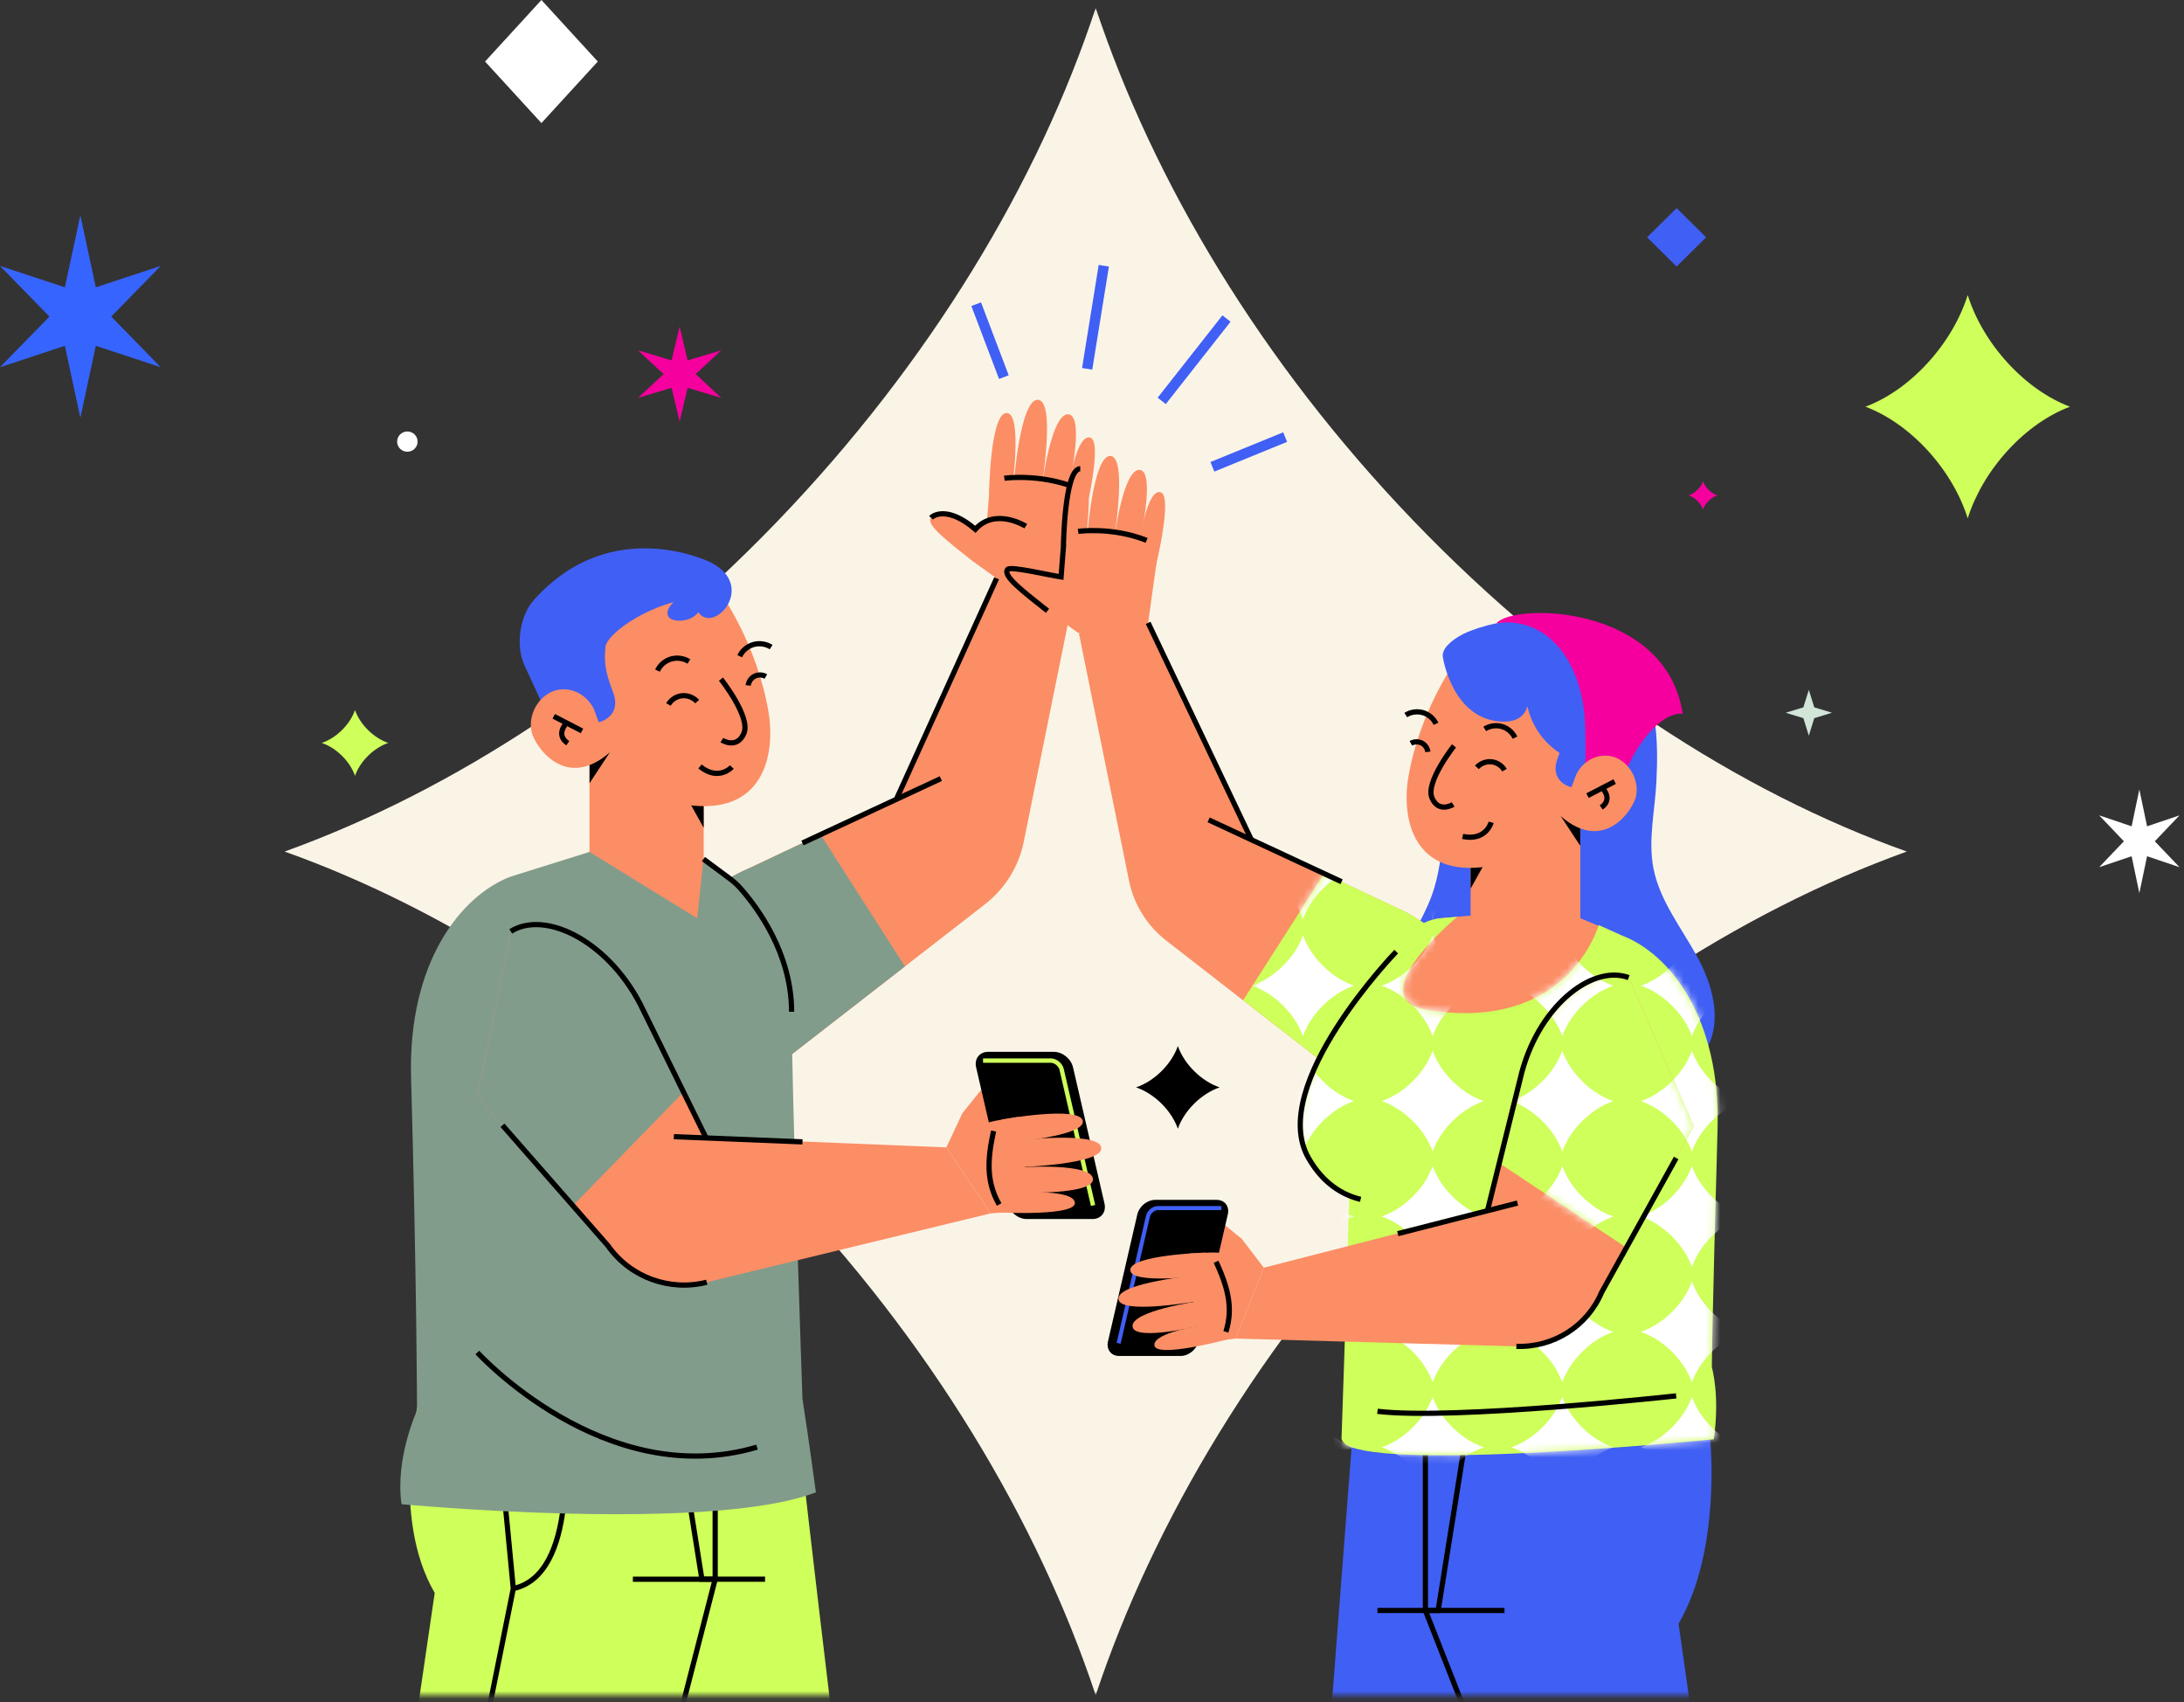 <svg width="299" height="233" viewBox="0 0 299 233" fill="none" xmlns="http://www.w3.org/2000/svg">
<rect x="0" y="0" width="299" height="233" fill="#333333" stroke="none"/>
<mask id="mask0_15574_13588" style="mask-type:alpha" maskUnits="userSpaceOnUse" x="23" y="1" width="253" height="232">
<rect x="23.926" y="1.081" width="252.014" height="231.012" fill="#D9D9D9"/>
</mask>
<g mask="url(#mask0_15574_13588)">
<path d="M193.526 71.304C172.601 49.542 157.919 24.854 150.006 1.081C142.181 24.854 127.41 49.542 106.485 71.304C85.56 93.066 61.822 108.336 38.963 116.566C61.822 124.703 85.56 140.065 106.485 161.827C127.41 183.589 142.093 208.277 150.006 232.051C157.919 208.277 172.601 183.589 193.526 161.827C214.451 140.065 238.19 124.795 261.049 116.566C238.19 108.428 214.451 93.066 193.526 71.304Z" fill="#FAF4E7"/>
<mask id="mask1_15574_13588" style="mask-type:alpha" maskUnits="userSpaceOnUse" x="0" y="12" width="307" height="223">
<rect x="0.125" y="12.61" width="306.367" height="222.284" fill="#D9D9D9"/>
</mask>
<g mask="url(#mask1_15574_13588)">
<path d="M137.478 79.915L137.291 79.502C136.319 77.98 135.786 77.022 135.407 75.308C135.101 73.907 135.026 72.468 135.141 71.042L135.541 66.064L149.387 64.81L147.259 80.154L137.482 79.915H137.478Z" fill="#FB8E65"/>
<path d="M137.479 79.913L133.136 76.792C129.737 74.094 126.669 71.785 127.468 70.88C127.886 70.406 129.956 69.384 133.525 72.452C136.28 69.405 140.432 72.031 140.432 72.031" fill="#FB8E65"/>
<path d="M127.471 70.88C127.889 70.406 129.96 69.384 133.528 72.452C136.283 69.405 140.435 72.031 140.435 72.031" stroke="black" stroke-width="0.713" stroke-miterlimit="10"/>
<path d="M135.404 67.719C135.404 67.719 135.537 56.562 137.806 56.533C140.074 56.505 138.501 67.448 138.501 67.448" fill="#FB8E65"/>
<path d="M138.763 66.463C138.763 66.463 139.62 54.618 142.101 54.722C144.582 54.825 142.583 66.805 142.583 66.805" fill="#FB8E65"/>
<path d="M142.664 66.433C142.664 66.433 143.935 56.47 146.286 56.716C148.641 56.962 146.182 67.388 146.182 67.388" fill="#FB8E65"/>
<path d="M146.287 66.948C146.287 66.948 147.227 59.643 149.168 59.875C151.113 60.107 148.563 70.451 148.563 70.451" fill="#FB8E65"/>
<path d="M137.498 65.465C137.498 65.465 142.284 64.781 147.261 66.744" stroke="black" stroke-width="0.713" stroke-miterlimit="10"/>
<path d="M136.78 78.417L122.772 109.293L102.738 118.765C93.192 122.791 88.258 131.489 91.172 136.382L102.101 149.221L134.85 123.778C137.587 121.651 139.466 118.629 140.151 115.251L147.302 79.935L136.784 78.414L136.78 78.417Z" fill="#FB8E65"/>
<path d="M112.332 114.229L102.738 118.766C93.192 122.792 88.258 131.49 91.172 136.383L102.101 149.221L123.891 132.292L112.332 114.229Z" fill="#829C8B"/>
<path d="M116.657 257.213C112.598 225.596 108.018 184.863 108.061 184.29L85.161 187.675L78.611 212.818L86.71 257.213H116.657Z" fill="#CEFF5A"/>
<path d="M57.332 191.78C57.332 191.78 55.701 207.548 61.834 218.052L48.718 310.489C48.718 310.489 59.752 316.055 62.176 307.118L97.913 216.167V186.834L57.329 191.773L57.332 191.78Z" fill="#FB8E65"/>
<path d="M57.329 191.776C57.329 191.776 53.378 207.544 59.514 218.049L53.778 257.213H87.337L97.91 216.167V186.834L57.325 191.773L57.329 191.776Z" fill="#CEFF5A"/>
<path d="M68.24 196.22L70.274 217.45L63.04 253.429" stroke="black" stroke-width="0.713" stroke-miterlimit="10"/>
<path d="M77.186 197.125C77.186 197.125 79.221 215.537 70.272 217.451" stroke="black" stroke-width="0.713" stroke-miterlimit="10"/>
<path d="M87.338 257.21L97.911 216.167V186.834" stroke="black" stroke-width="0.713" stroke-miterlimit="10"/>
<path d="M96.337 121.037V127.294L80.701 121.037V100.929H96.337V121.037Z" fill="#FB8E65"/>
<path d="M96.337 107.973V113.311L93.557 108.319L96.337 107.973Z" fill="black"/>
<path d="M80.711 102.637V107.212L83.495 102.982L80.711 102.637Z" fill="black"/>
<path d="M83.493 102.982C85.999 106.111 89.885 109.531 93.871 110.148C104.494 111.787 106.216 103.363 105.207 97.427C103.616 88.055 98.563 81.028 98.563 81.028C98.563 81.028 80.972 68.867 77.356 91.016C76.784 95.987 80.932 99.782 83.493 102.982Z" fill="#FB8E65"/>
<path d="M91.51 96.432C91.895 95.773 92.608 95.313 93.375 95.238C94.139 95.16 94.934 95.466 95.446 96.036" stroke="black" stroke-width="0.713" stroke-miterlimit="10"/>
<path d="M102.431 93.828C102.488 93.301 102.827 92.809 103.306 92.567C103.785 92.324 104.386 92.338 104.851 92.606" stroke="black" stroke-width="0.713" stroke-miterlimit="10"/>
<path d="M101.27 89.826C101.623 89.063 102.322 88.468 103.135 88.233C103.949 87.998 104.86 88.126 105.573 88.578" stroke="black" stroke-width="0.713" stroke-miterlimit="10"/>
<path d="M90.013 91.801C90.366 91.038 91.064 90.443 91.878 90.208C92.692 89.973 93.603 90.101 94.316 90.553" stroke="black" stroke-width="0.713" stroke-miterlimit="10"/>
<path d="M97.368 77.014C97.368 77.014 83.792 70.158 73.1 82.12C71.116 84.34 70.569 88.409 71.814 91.103L73.997 95.828L77.313 95.226L80.763 98.697C81.491 99.427 85.229 98.312 83.965 94.859C83.129 92.568 82.607 91.153 82.891 88.534C83.057 87.009 87.296 83.763 92.222 82.419C92.215 82.426 92.208 82.437 92.197 82.444C91.581 83.057 91.07 83.848 91.588 84.5C92.111 85.152 94.235 85.209 95.352 84.09C95.445 83.998 95.531 83.905 95.614 83.816C97.732 86.87 103.634 80.242 97.357 77.014H97.368Z" fill="#405FF4"/>
<path d="M98.7 92.963C98.7 92.963 102.795 98.116 101.848 100.368C100.9 102.62 98.826 101.312 98.826 101.312" stroke="black" stroke-width="0.713" stroke-miterlimit="10"/>
<path d="M75.216 94.853C73.249 95.954 72.353 98.278 72.781 100.187C73.21 102.097 77.34 108.355 83.498 102.985L81.266 96.956C79.858 94.379 77.103 93.798 75.219 94.853H75.216Z" fill="#FB8E65"/>
<path d="M79.677 100.055L75.81 98.053" stroke="black" stroke-width="0.713" stroke-miterlimit="10"/>
<path d="M77.392 99.182C77.392 99.182 76.093 100.635 77.731 101.737" stroke="black" stroke-width="0.713" stroke-miterlimit="10"/>
<path d="M91.779 189.086L96.093 216.171H100.274H104.739" stroke="black" stroke-width="0.713" stroke-miterlimit="10"/>
<path d="M97.915 216.175H86.643" stroke="black" stroke-width="0.713" stroke-miterlimit="10"/>
<path d="M109.859 191.463C109.859 191.463 108.379 148.931 108.379 138.501C108.379 130.483 103.654 124.187 101.393 121.621C100.961 121.129 100.474 120.687 99.949 120.296L96.311 117.595L95.444 125.698L80.711 116.618L69.922 119.989C63.044 122.597 55.842 131.83 56.278 147.462C57.056 175.338 57.095 193.055 57.095 193.055C57.095 193.055 54.059 199.669 54.974 205.905C54.974 205.905 97.226 209.885 111.699 204.28C111.699 204.28 110.741 197.125 109.859 191.463Z" fill="#829C8B"/>
<path d="M108.374 138.499C108.374 130.482 103.649 124.185 101.387 121.62C100.955 121.128 100.469 120.686 99.943 120.294L96.306 117.593" stroke="black" stroke-width="0.713" stroke-miterlimit="10"/>
<path d="M129.56 157.065L131.76 152.379C133.863 149.846 135.764 146.956 136.787 147.54C137.324 147.846 138.314 147.989 136.02 151.934C139.477 153.965 137.716 158.383 137.716 158.383" fill="#FB8E65"/>
<path d="M140.558 166.868H149.572C150.748 166.868 151.478 165.916 151.208 164.741L146.904 146.11C146.632 144.935 145.463 143.984 144.287 143.984H135.273C134.097 143.984 133.367 144.935 133.637 146.11L137.94 164.741C138.213 165.916 139.382 166.868 140.558 166.868Z" fill="black"/>
<path d="M149.646 165.012L145.342 146.381C145.198 145.753 144.504 145.182 143.891 145.182H134.583" stroke="#CEFF5A" stroke-width="0.598" stroke-miterlimit="10"/>
<path d="M129.56 157.067L129.923 156.81C131.209 155.606 132.034 154.922 133.618 154.248C134.911 153.696 136.286 153.357 137.684 153.197L139.455 152.88L141.065 165.658L135.642 166.096L129.56 157.067Z" fill="#FB8E65"/>
<path d="M137.131 153.246C137.131 153.246 147.794 151.307 148.237 153.424C148.683 155.537 138.028 156.385 138.028 156.385" fill="#FB8E65"/>
<path d="M139.332 159.775C139.332 159.775 151.122 159.426 150.762 157.092C150.402 154.758 138.95 156.144 138.95 156.144" fill="#FB8E65"/>
<path d="M139.7 159.786C139.7 159.786 149.434 159.13 149.632 161.371C149.83 163.613 139.44 163.246 139.44 163.246" fill="#FB8E65"/>
<path d="M139.881 163.261C139.881 163.261 147.018 162.787 147.159 164.643C147.299 166.5 137.007 165.976 137.007 165.976" fill="#FB8E65"/>
<path d="M136.028 154.825C135.189 158.649 134.984 161.717 136.791 164.881" stroke="black" stroke-width="0.713" stroke-miterlimit="10"/>
<path d="M135.639 166.093L129.556 157.063L96.642 155.72L88.097 138.359C83.718 129.052 74.769 124.455 69.922 127.495L65.356 150.119L83.235 170.529C86.249 174.823 91.636 176.811 96.754 175.522L135.635 166.093H135.639Z" fill="#FB8E65"/>
<path d="M93.578 149.495L88.097 138.359C83.718 129.052 74.769 124.455 69.922 127.495L65.356 150.119L78.431 165.042L93.578 149.491V149.495Z" fill="#829C8B"/>
<path d="M96.642 155.72L88.097 138.359C83.718 129.052 74.769 124.455 69.922 127.495" stroke="black" stroke-width="0.713" stroke-miterlimit="10"/>
<path d="M96.759 175.523C91.641 176.813 86.251 174.821 83.24 170.53L68.789 154.032" stroke="black" stroke-width="0.713" stroke-miterlimit="10"/>
<path d="M92.253 155.597L109.862 156.306" stroke="black" stroke-width="0.713" stroke-miterlimit="10"/>
<path d="M109.857 115.398L128.807 106.579" stroke="black" stroke-width="0.713" stroke-miterlimit="10"/>
<path d="M122.771 109.289L136.44 79.164" stroke="black" stroke-width="0.713" stroke-miterlimit="10"/>
<path d="M65.352 185.141C65.352 185.141 82.767 204.258 103.639 198.094" stroke="black" stroke-width="0.713" stroke-miterlimit="10"/>
<path d="M232.293 130.846C230.136 126.93 227.233 123.274 226.372 118.894C225.594 114.925 226.599 110.852 226.779 106.815C227.024 101.366 226.949 94.717 223.059 91.086C223.059 91.086 214.521 90.153 209.231 92.258C203.937 94.364 200.199 99.414 198.777 104.88C197.272 110.659 198.057 116.913 196.033 122.536C194.736 126.131 192.345 129.299 191.312 132.977C190.073 137.381 191.074 142.48 194.337 145.719C197.329 148.687 201.715 149.796 205.925 150.273C211.943 150.957 218.079 150.615 223.981 149.265C227.737 148.406 231.72 146.888 233.625 143.57C235.851 139.694 234.45 134.758 232.293 130.846Z" fill="#405FF4"/>
<path d="M201.333 129.062V135.074L216.357 129.062V109.746H201.333V124.174V129.062Z" fill="#FB8E65"/>
<path d="M201.333 116.518V121.642L204.005 116.849L201.333 116.518Z" fill="black"/>
<path d="M216.343 111.384V115.778L213.671 111.716L216.343 111.384Z" fill="black"/>
<path d="M213.672 111.717C211.262 114.724 207.532 118.01 203.7 118.601C193.494 120.176 191.842 112.084 192.81 106.382C194.341 97.378 199.191 90.629 199.191 90.629C199.191 90.629 216.092 78.948 219.563 100.225C220.114 105 216.128 108.649 213.668 111.72L213.672 111.717Z" fill="#FB8E65"/>
<path d="M223.656 91.68C213.385 80.188 200.342 86.773 200.342 86.773C198.722 87.607 197.245 88.836 197.558 90.076C197.558 90.076 198.891 98.625 205.758 98.778C207.76 98.824 208.729 97.951 209.107 96.697C209.536 98.553 210.652 101.158 213.519 103.075C213.425 103.342 213.324 103.62 213.216 103.913C212.003 107.23 215.596 108.299 216.291 107.601L219.608 104.265L222.795 104.846L224.891 100.307C226.087 97.719 225.561 93.807 223.656 91.676V91.68Z" fill="#405FF4"/>
<path d="M217.018 99.531C217.184 105.834 216.903 106.985 216.348 112.23C219.406 109.34 220.979 110.167 222.355 106.212C223.734 102.257 227.296 97.432 230.371 97.706C228.077 82.669 207.173 82.501 204.875 85.32C211.328 84.305 216.762 89.952 217.014 99.531H217.018Z" fill="#F5009E"/>
<path d="M205.972 105.424C205.605 104.79 204.917 104.352 204.182 104.277C203.447 104.202 202.684 104.498 202.194 105.043" stroke="black" stroke-width="0.713" stroke-miterlimit="10"/>
<path d="M195.48 102.923C195.426 102.417 195.098 101.943 194.641 101.712C194.18 101.48 193.604 101.495 193.157 101.751" stroke="black" stroke-width="0.713" stroke-miterlimit="10"/>
<path d="M196.595 99.079C196.253 98.348 195.583 97.774 194.801 97.55C194.02 97.325 193.145 97.447 192.457 97.881" stroke="black" stroke-width="0.713" stroke-miterlimit="10"/>
<path d="M207.409 100.979C207.067 100.249 206.397 99.675 205.615 99.451C204.834 99.226 203.959 99.347 203.271 99.782" stroke="black" stroke-width="0.713" stroke-miterlimit="10"/>
<path d="M199.061 102.098C199.061 102.098 195.128 107.047 196.039 109.21C196.95 111.373 198.942 110.119 198.942 110.119" stroke="black" stroke-width="0.713" stroke-miterlimit="10"/>
<path d="M221.63 103.913C223.517 104.972 224.381 107.202 223.971 109.038C223.56 110.873 219.592 116.884 213.679 111.724L215.825 105.93C217.175 103.454 219.822 102.894 221.634 103.91L221.63 103.913Z" fill="#FB8E65"/>
<path d="M217.339 108.912L221.055 106.988" stroke="black" stroke-width="0.713" stroke-miterlimit="10"/>
<path d="M219.536 108.077C219.536 108.077 220.786 109.474 219.212 110.532" stroke="black" stroke-width="0.713" stroke-miterlimit="10"/>
<path d="M204.15 112.562C204.15 112.562 203.462 115.178 200.239 114.494" stroke="black" stroke-width="0.713" stroke-miterlimit="10"/>
<path d="M100.192 104.998C100.192 104.998 98.38 107.006 95.831 104.918" stroke="black" stroke-width="0.713" stroke-miterlimit="10"/>
<path d="M148.759 73.034C149.083 70.09 149.533 64.139 147.891 64.157C145.709 64.182 145.583 74.901 145.583 74.901H145.587L145.331 78.09C145.324 78.175 145.273 78.892 145.266 78.977C143.462 78.699 138.363 77.481 137.959 77.937C137.192 78.806 140.138 81.026 143.404 83.613L147.574 86.613L156.966 86.841L159.012 72.103L148.756 73.034H148.759Z" fill="#FB8E65"/>
<path d="M148.813 73.689C148.813 73.689 149.638 62.307 152.022 62.411C154.406 62.514 152.483 74.017 152.483 74.017" fill="#FB8E65"/>
<path d="M152.561 73.658C152.561 73.658 153.782 64.087 156.043 64.325C158.305 64.564 155.943 74.577 155.943 74.577" fill="#FB8E65"/>
<path d="M156.039 74.151C156.039 74.151 156.939 67.135 158.808 67.356C160.677 67.577 158.228 77.515 158.228 77.515" fill="#FB8E65"/>
<path d="M147.603 72.739C147.603 72.739 152.202 72.08 156.98 73.968" stroke="black" stroke-width="0.713" stroke-miterlimit="10"/>
<path d="M157.19 85.261L171.259 114.833L190.504 123.934C199.676 127.803 204.415 136.156 201.617 140.859L191.12 153.196L159.66 128.751C157.031 126.709 155.227 123.805 154.568 120.563L147.697 86.636L157.19 85.264V85.261Z" fill="#FB8E65"/>
<path d="M181.291 119.571L190.507 123.929C199.679 127.799 204.418 136.152 201.62 140.855L191.122 153.191L170.189 136.928L181.295 119.575L181.291 119.571Z" fill="#CEFF5A"/>
<mask id="mask2_15574_13588" style="mask-type:luminance" maskUnits="userSpaceOnUse" x="170" y="119" width="33" height="35">
<path d="M181.294 119.577L190.509 123.935C199.681 127.805 204.42 136.157 201.622 140.861L191.125 153.197L170.191 136.934L181.297 119.581L181.294 119.577Z" fill="white"/>
</mask>
<g mask="url(#mask2_15574_13588)">
<path d="M198.874 148.015C200.192 149.319 201.686 150.235 203.123 150.727C201.683 151.219 200.192 152.134 198.874 153.439C197.556 154.743 196.63 156.222 196.133 157.643C195.636 156.218 194.711 154.743 193.393 153.439C192.075 152.134 190.58 151.219 189.144 150.727C190.584 150.235 192.075 149.319 193.393 148.015C194.711 146.711 195.636 145.232 196.133 143.811C196.63 145.236 197.556 146.711 198.874 148.015Z" fill="white"/>
<path d="M198.874 132.214C200.192 133.518 201.686 134.433 203.123 134.925C201.683 135.417 200.192 136.333 198.874 137.637C197.556 138.941 196.63 140.42 196.133 141.842C195.636 140.416 194.711 138.941 193.393 137.637C192.075 136.333 190.58 135.417 189.144 134.925C190.584 134.433 192.075 133.518 193.393 132.214C194.711 130.909 195.636 129.431 196.133 128.009C196.63 129.434 197.556 130.909 198.874 132.214Z" fill="white"/>
<path d="M181.125 148.015C182.443 149.319 183.937 150.235 185.374 150.727C183.934 151.219 182.443 152.134 181.125 153.439C179.807 154.743 178.881 156.222 178.384 157.643C177.887 156.218 176.962 154.743 175.644 153.439C174.326 152.134 172.831 151.219 171.395 150.727C172.835 150.235 174.326 149.319 175.644 148.015C176.962 146.711 177.887 145.232 178.384 143.811C178.881 145.236 179.807 146.711 181.125 148.015Z" fill="white"/>
<path d="M181.125 132.214C182.443 133.518 183.937 134.433 185.374 134.925C183.934 135.417 182.443 136.333 181.125 137.637C179.807 138.941 178.881 140.42 178.384 141.842C177.887 140.416 176.962 138.941 175.644 137.637C174.326 136.333 172.831 135.417 171.395 134.925C172.835 134.433 174.326 133.518 175.644 132.214C176.962 130.909 177.887 129.431 178.384 128.009C178.881 129.434 179.807 130.909 181.125 132.214Z" fill="white"/>
<path d="M198.874 116.199C200.192 117.504 201.686 118.419 203.123 118.911C201.683 119.403 200.192 120.319 198.874 121.623C197.556 122.927 196.63 124.406 196.133 125.828C195.636 124.402 194.711 122.927 193.393 121.623C192.075 120.319 190.58 119.403 189.144 118.911C190.584 118.419 192.075 117.504 193.393 116.199C194.711 114.895 195.636 113.416 196.133 111.995C196.63 113.42 197.556 114.895 198.874 116.199Z" fill="white"/>
<path d="M181.125 116.199C182.443 117.504 183.937 118.419 185.374 118.911C183.934 119.403 182.443 120.319 181.125 121.623C179.807 122.927 178.881 124.406 178.384 125.828C177.887 124.402 176.962 122.927 175.644 121.623C174.326 120.319 172.831 119.403 171.395 118.911C172.835 118.419 174.326 117.504 175.644 116.199C176.962 114.895 177.887 113.416 178.384 111.995C178.881 113.42 179.807 114.895 181.125 116.199Z" fill="white"/>
</g>
<path d="M143.406 83.613C140.14 81.022 137.194 78.806 137.961 77.937C138.365 77.481 143.464 78.699 145.268 78.977C145.275 78.892 145.326 78.175 145.333 78.09L145.588 74.901H145.585C145.585 74.901 145.715 64.182 147.893 64.157" stroke="black" stroke-width="0.713" stroke-miterlimit="10"/>
<path d="M183.67 120.699L165.466 112.225" stroke="black" stroke-width="0.713" stroke-miterlimit="10"/>
<path d="M171.26 114.836L157.187 85.261" stroke="black" stroke-width="0.713" stroke-miterlimit="10"/>
<path d="M191.522 132.761C190.334 134.379 190.625 136.653 192.221 137.878C193.614 138.951 195.994 139.906 200.046 140.07C221.685 141.171 221.055 127.655 221.055 127.655L212.941 124.27L196.682 125.749L191.522 132.761Z" fill="#FB8E65"/>
<path d="M221.697 198.825L189.762 310.721C189.762 310.721 179.553 316.052 176.597 307.492L185.092 197.446L221.694 198.825H221.697Z" fill="#405FF4"/>
<path d="M234.129 197.015C234.129 197.015 235.695 212.163 229.804 222.254L242.404 311.056C242.404 311.056 231.806 316.401 229.476 307.821L195.143 220.451V192.272L234.129 197.019V197.015Z" fill="#405FF4"/>
<path d="M229.476 307.816L195.143 220.446V192.268" stroke="black" stroke-width="0.713" stroke-miterlimit="10"/>
<path d="M201.035 194.431L196.89 220.45H192.875H188.582" stroke="black" stroke-width="0.713" stroke-miterlimit="10"/>
<path d="M195.143 220.45H205.972" stroke="black" stroke-width="0.713" stroke-miterlimit="10"/>
<path d="M222.035 128.051L218.87 126.626C218.87 126.626 214.801 141.346 195.481 138.26C185.927 136.735 199.521 125.493 199.521 125.493L197.252 125.689C195.344 125.853 193.615 126.868 192.553 128.443C192.135 129.06 191.671 129.772 191.177 130.553L191.149 130.264C191.149 130.264 173.453 148.562 179.135 158.507C180.709 161.261 182.697 162.822 184.717 163.66C184.296 178.697 183.669 196.71 183.669 196.71C182.823 202.151 234.621 197.016 234.621 197.016C235.5 191.022 234.358 187.153 234.358 187.153C234.358 187.153 234.395 181.223 235.144 154.445C235.561 139.429 228.647 130.556 222.035 128.051Z" fill="#CEFF5A"/>
<mask id="mask3_15574_13588" style="mask-type:luminance" maskUnits="userSpaceOnUse" x="178" y="125" width="58" height="75">
<path d="M222.038 128.051L218.872 126.626C218.872 126.626 214.803 141.346 195.483 138.26C185.929 136.735 199.524 125.493 199.524 125.493L197.255 125.689C195.346 125.853 193.618 126.868 192.555 128.443C192.138 129.06 191.673 129.772 191.18 130.553L191.151 130.264C191.151 130.264 173.455 148.562 179.138 158.507C180.711 161.261 182.699 162.822 184.719 163.66C184.298 178.697 183.671 196.71 183.671 196.71C182.825 202.151 234.624 197.016 234.624 197.016C235.502 191.022 234.361 187.153 234.361 187.153C234.361 187.153 234.397 181.223 235.146 154.445C235.564 139.429 228.65 130.556 222.038 128.051Z" fill="white"/>
</mask>
<g mask="url(#mask3_15574_13588)">
<path d="M234.367 195.406C235.685 196.71 237.18 197.626 238.617 198.118C237.176 198.609 235.685 199.525 234.367 200.829C233.049 202.133 232.124 203.612 231.627 205.034C231.13 203.609 230.205 202.133 228.887 200.829C227.569 199.525 226.074 198.609 224.637 198.118C226.078 197.626 227.569 196.71 228.887 195.406C230.205 194.102 231.13 192.623 231.627 191.201C232.124 192.627 233.049 194.102 234.367 195.406Z" fill="white"/>
<path d="M234.367 179.604C235.685 180.908 237.18 181.824 238.617 182.316C237.176 182.808 235.685 183.723 234.367 185.028C233.049 186.332 232.124 187.811 231.627 189.232C231.13 187.807 230.205 186.332 228.887 185.028C227.569 183.723 226.074 182.808 224.637 182.316C226.078 181.824 227.569 180.908 228.887 179.604C230.205 178.3 231.13 176.821 231.627 175.399C232.124 176.825 233.049 178.3 234.367 179.604Z" fill="white"/>
<path d="M234.367 163.808C235.685 165.112 237.18 166.028 238.617 166.519C237.176 167.011 235.685 167.927 234.367 169.231C233.049 170.535 232.124 172.014 231.627 173.436C231.13 172.011 230.205 170.535 228.887 169.231C227.569 167.927 226.074 167.011 224.637 166.519C226.078 166.028 227.569 165.112 228.887 163.808C230.205 162.504 231.13 161.025 231.627 159.603C232.124 161.028 233.049 162.504 234.367 163.808Z" fill="white"/>
<path d="M234.367 148.016C235.685 149.32 237.18 150.236 238.617 150.728C237.176 151.22 235.685 152.135 234.367 153.44C233.049 154.744 232.124 156.223 231.627 157.644C231.13 156.219 230.205 154.744 228.887 153.44C227.569 152.135 226.074 151.22 224.637 150.728C226.078 150.236 227.569 149.32 228.887 148.016C230.205 146.712 231.13 145.233 231.627 143.812C232.124 145.237 233.049 146.712 234.367 148.016Z" fill="white"/>
<path d="M234.367 132.214C235.685 133.519 237.18 134.434 238.617 134.926C237.176 135.418 235.685 136.334 234.367 137.638C233.049 138.942 232.124 140.421 231.627 141.843C231.13 140.417 230.205 138.942 228.887 137.638C227.569 136.334 226.074 135.418 224.637 134.926C226.078 134.434 227.569 133.519 228.887 132.214C230.205 130.91 231.13 129.432 231.627 128.01C232.124 129.435 233.049 130.91 234.367 132.214Z" fill="white"/>
<path d="M216.62 195.406C217.938 196.71 219.433 197.626 220.87 198.118C219.429 198.609 217.938 199.525 216.62 200.829C215.302 202.133 214.377 203.612 213.88 205.034C213.383 203.609 212.458 202.133 211.139 200.829C209.821 199.525 208.327 198.609 206.89 198.118C208.331 197.626 209.821 196.71 211.139 195.406C212.458 194.102 213.383 192.623 213.88 191.201C214.377 192.627 215.302 194.102 216.62 195.406Z" fill="white"/>
<path d="M216.62 179.604C217.938 180.908 219.433 181.824 220.87 182.316C219.429 182.808 217.938 183.723 216.62 185.028C215.302 186.332 214.377 187.811 213.88 189.232C213.383 187.807 212.458 186.332 211.139 185.028C209.821 183.723 208.327 182.808 206.89 182.316C208.331 181.824 209.821 180.908 211.139 179.604C212.458 178.3 213.383 176.821 213.88 175.399C214.377 176.825 215.302 178.3 216.62 179.604Z" fill="white"/>
<path d="M216.62 163.808C217.938 165.112 219.433 166.028 220.87 166.519C219.429 167.011 217.938 167.927 216.62 169.231C215.302 170.535 214.377 172.014 213.88 173.436C213.383 172.011 212.458 170.535 211.139 169.231C209.821 167.927 208.327 167.011 206.89 166.519C208.331 166.028 209.821 165.112 211.139 163.808C212.458 162.504 213.383 161.025 213.88 159.603C214.377 161.028 215.302 162.504 216.62 163.808Z" fill="white"/>
<path d="M216.62 148.016C217.938 149.32 219.433 150.236 220.87 150.728C219.429 151.22 217.938 152.135 216.62 153.44C215.302 154.744 214.377 156.223 213.88 157.644C213.383 156.219 212.458 154.744 211.139 153.44C209.821 152.135 208.327 151.22 206.89 150.728C208.331 150.236 209.821 149.32 211.139 148.016C212.458 146.712 213.383 145.233 213.88 143.812C214.377 145.237 215.302 146.712 216.62 148.016Z" fill="white"/>
<path d="M216.62 132.214C217.938 133.519 219.433 134.434 220.87 134.926C219.429 135.418 217.938 136.334 216.62 137.638C215.302 138.942 214.377 140.421 213.88 141.843C213.383 140.417 212.458 138.942 211.139 137.638C209.821 136.334 208.327 135.418 206.89 134.926C208.331 134.434 209.821 133.519 211.139 132.214C212.458 130.91 213.383 129.432 213.88 128.01C214.377 129.435 215.302 130.91 216.62 132.214Z" fill="white"/>
<path d="M198.878 195.406C200.196 196.71 201.691 197.626 203.128 198.118C201.687 198.609 200.196 199.525 198.878 200.829C197.56 202.133 196.635 203.612 196.138 205.034C195.641 203.609 194.715 202.133 193.397 200.829C192.079 199.525 190.585 198.609 189.148 198.118C190.588 197.626 192.079 196.71 193.397 195.406C194.715 194.102 195.641 192.623 196.138 191.201C196.635 192.627 197.56 194.102 198.878 195.406Z" fill="white"/>
<path d="M198.878 179.604C200.196 180.908 201.691 181.824 203.128 182.316C201.687 182.808 200.196 183.723 198.878 185.028C197.56 186.332 196.635 187.811 196.138 189.232C195.641 187.807 194.715 186.332 193.397 185.028C192.079 183.723 190.585 182.808 189.148 182.316C190.588 181.824 192.079 180.908 193.397 179.604C194.715 178.3 195.641 176.821 196.138 175.399C196.635 176.825 197.56 178.3 198.878 179.604Z" fill="white"/>
<path d="M198.878 163.808C200.196 165.112 201.691 166.028 203.128 166.519C201.687 167.011 200.196 167.927 198.878 169.231C197.56 170.535 196.635 172.014 196.138 173.436C195.641 172.011 194.715 170.535 193.397 169.231C192.079 167.927 190.585 167.011 189.148 166.519C190.588 166.028 192.079 165.112 193.397 163.808C194.715 162.504 195.641 161.025 196.138 159.603C196.635 161.028 197.56 162.504 198.878 163.808Z" fill="white"/>
<path d="M198.878 148.016C200.196 149.32 201.691 150.236 203.128 150.728C201.687 151.22 200.196 152.135 198.878 153.44C197.56 154.744 196.635 156.223 196.138 157.644C195.641 156.219 194.715 154.744 193.397 153.44C192.079 152.135 190.585 151.22 189.148 150.728C190.588 150.236 192.079 149.32 193.397 148.016C194.715 146.712 195.641 145.233 196.138 143.812C196.635 145.237 197.56 146.712 198.878 148.016Z" fill="white"/>
<path d="M198.878 132.214C200.196 133.519 201.691 134.434 203.128 134.926C201.687 135.418 200.196 136.334 198.878 137.638C197.56 138.942 196.635 140.421 196.138 141.843C195.641 140.417 194.715 138.942 193.397 137.638C192.079 136.334 190.585 135.418 189.148 134.926C190.588 134.434 192.079 133.519 193.397 132.214C194.715 130.91 195.641 129.432 196.138 128.01C196.635 129.435 197.56 130.91 198.878 132.214Z" fill="white"/>
<path d="M181.132 195.406C182.45 196.71 183.944 197.626 185.381 198.118C183.94 198.609 182.45 199.525 181.132 200.829C179.814 202.133 178.888 203.612 178.391 205.034C177.894 203.609 176.969 202.133 175.651 200.829C174.333 199.525 172.838 198.609 171.401 198.118C172.842 197.626 174.333 196.71 175.651 195.406C176.969 194.102 177.894 192.623 178.391 191.201C178.888 192.627 179.814 194.102 181.132 195.406Z" fill="white"/>
<path d="M181.132 179.604C182.45 180.908 183.944 181.824 185.381 182.316C183.94 182.808 182.45 183.723 181.132 185.028C179.814 186.332 178.888 187.811 178.391 189.232C177.894 187.807 176.969 186.332 175.651 185.028C174.333 183.723 172.838 182.808 171.401 182.316C172.842 181.824 174.333 180.908 175.651 179.604C176.969 178.3 177.894 176.821 178.391 175.399C178.888 176.825 179.814 178.3 181.132 179.604Z" fill="white"/>
<path d="M181.132 163.808C182.45 165.112 183.944 166.028 185.381 166.519C183.94 167.011 182.45 167.927 181.132 169.231C179.814 170.535 178.888 172.014 178.391 173.436C177.894 172.011 176.969 170.535 175.651 169.231C174.333 167.927 172.838 167.011 171.401 166.519C172.842 166.028 174.333 165.112 175.651 163.808C176.969 162.504 177.894 161.025 178.391 159.603C178.888 161.028 179.814 162.504 181.132 163.808Z" fill="white"/>
<path d="M181.132 148.016C182.45 149.32 183.944 150.236 185.381 150.728C183.94 151.22 182.45 152.135 181.132 153.44C179.814 154.744 178.888 156.223 178.391 157.644C177.894 156.219 176.969 154.744 175.651 153.44C174.333 152.135 172.838 151.22 171.401 150.728C172.842 150.236 174.333 149.32 175.651 148.016C176.969 146.712 177.894 145.233 178.391 143.812C178.888 145.237 179.814 146.712 181.132 148.016Z" fill="white"/>
<path d="M181.132 132.214C182.45 133.519 183.944 134.434 185.381 134.926C183.94 135.418 182.45 136.334 181.132 137.638C179.814 138.942 178.888 140.421 178.391 141.843C177.894 140.417 176.969 138.942 175.651 137.638C174.333 136.334 172.838 135.418 171.401 134.926C172.842 134.434 174.333 133.519 175.651 132.214C176.969 130.91 177.894 129.432 178.391 128.01C178.888 129.435 179.814 130.91 181.132 132.214Z" fill="white"/>
<path d="M234.367 116.2C235.685 117.505 237.18 118.42 238.617 118.912C237.176 119.404 235.685 120.32 234.367 121.624C233.049 122.928 232.124 124.407 231.627 125.828C231.13 124.403 230.205 122.928 228.887 121.624C227.569 120.32 226.074 119.404 224.637 118.912C226.078 118.42 227.569 117.505 228.887 116.2C230.205 114.896 231.13 113.417 231.627 111.996C232.124 113.421 233.049 114.896 234.367 116.2Z" fill="white"/>
<path d="M216.62 116.2C217.938 117.505 219.433 118.42 220.87 118.912C219.429 119.404 217.938 120.32 216.62 121.624C215.302 122.928 214.377 124.407 213.88 125.828C213.383 124.403 212.458 122.928 211.139 121.624C209.821 120.32 208.327 119.404 206.89 118.912C208.331 118.42 209.821 117.505 211.139 116.2C212.458 114.896 213.383 113.417 213.88 111.996C214.377 113.421 215.302 114.896 216.62 116.2Z" fill="white"/>
<path d="M198.878 116.2C200.196 117.505 201.691 118.42 203.128 118.912C201.687 119.404 200.196 120.32 198.878 121.624C197.56 122.928 196.635 124.407 196.138 125.828C195.641 124.403 194.715 122.928 193.397 121.624C192.079 120.32 190.585 119.404 189.148 118.912C190.588 118.42 192.079 117.505 193.397 116.2C194.715 114.896 195.641 113.417 196.138 111.996C196.635 113.421 197.56 114.896 198.878 116.2Z" fill="white"/>
<path d="M181.132 116.2C182.45 117.505 183.944 118.42 185.381 118.912C183.94 119.404 182.45 120.32 181.132 121.624C179.814 122.928 178.888 124.407 178.391 125.828C177.894 124.403 176.969 122.928 175.651 121.624C174.333 120.32 172.838 119.404 171.401 118.912C172.842 118.42 174.333 117.505 175.651 116.2C176.969 114.896 177.894 113.417 178.391 111.996C178.888 113.421 179.814 114.896 181.132 116.2Z" fill="white"/>
</g>
<path d="M191.149 130.265C191.149 130.265 173.453 148.562 179.135 158.508C181.116 161.971 183.745 163.557 186.273 164.177" stroke="black" stroke-width="0.713" stroke-miterlimit="10"/>
<path d="M173.021 173.531L169.996 169.572C167.504 167.612 165.127 165.281 164.285 166.033C163.845 166.429 162.945 166.76 165.905 170.006C163.075 172.608 165.632 176.403 165.632 176.403" fill="#FB8E65"/>
<path d="M161.632 185.613H153.215C152.117 185.613 151.436 184.725 151.687 183.628L155.706 166.231C155.96 165.134 157.052 164.246 158.149 164.246H166.567C167.664 164.246 168.346 165.134 168.094 166.231L164.076 183.628C163.822 184.725 162.73 185.613 161.632 185.613Z" fill="black"/>
<path d="M153.145 183.88L157.163 166.484C157.297 165.898 157.945 165.364 158.518 165.364H167.209" stroke="#405FF4" stroke-width="0.559" stroke-miterlimit="10"/>
<path d="M173.024 173.532L172.628 173.364C171.173 172.491 170.258 172.014 168.634 171.697C167.305 171.437 165.947 171.394 164.601 171.526L162.872 171.583L163.974 183.905L169.156 183.228L173.02 173.532H173.024Z" fill="#FB8E65"/>
<path d="M165.134 171.458C165.134 171.458 154.727 171.775 154.741 173.849C154.756 175.923 164.932 174.587 164.932 174.587" fill="#FB8E65"/>
<path d="M164.404 178.039C164.404 178.039 153.262 180.073 153.121 177.81C152.981 175.548 164.018 174.557 164.018 174.557" fill="#FB8E65"/>
<path d="M164.054 178.121C164.054 178.121 154.781 179.454 155.051 181.599C155.325 183.744 165.008 181.317 165.008 181.317" fill="#FB8E65"/>
<path d="M164.598 181.418C164.598 181.418 157.799 182.402 158.047 184.173C158.296 185.944 167.853 183.393 167.853 183.393" fill="#FB8E65"/>
<path d="M166.491 172.72C168.057 176.141 168.878 178.981 167.83 182.316" stroke="black" stroke-width="0.713" stroke-miterlimit="10"/>
<path d="M169.155 183.226L173.019 173.53L203.654 165.677L208.127 147.661C210.338 138.043 217.796 131.936 222.974 133.821L231.891 154.153L219.272 176.901C217.32 181.537 212.668 184.484 207.597 184.299L169.155 183.23V183.226Z" fill="#FB8E65"/>
<path d="M205.258 159.217L208.128 147.661C210.339 138.043 217.797 131.936 222.976 133.821L231.892 154.153L222.666 170.787L205.262 159.217H205.258Z" fill="#CEFF5A"/>
<mask id="mask4_15574_13588" style="mask-type:luminance" maskUnits="userSpaceOnUse" x="205" y="133" width="27" height="38">
<path d="M205.266 159.224L208.136 147.668C210.347 138.051 217.805 131.943 222.983 133.828L231.9 154.161L222.673 170.795L205.269 159.224H205.266Z" fill="white"/>
</mask>
<g mask="url(#mask4_15574_13588)">
<path d="M234.373 163.813C235.691 165.117 237.186 166.033 238.623 166.524C237.182 167.016 235.691 167.932 234.373 169.236C233.055 170.54 232.13 172.019 231.633 173.441C231.136 172.015 230.21 170.54 228.892 169.236C227.574 167.932 226.08 167.016 224.643 166.524C226.084 166.033 227.574 165.117 228.892 163.813C230.21 162.508 231.136 161.03 231.633 159.608C232.13 161.033 233.055 162.508 234.373 163.813Z" fill="white"/>
<path d="M234.373 148.021C235.691 149.325 237.186 150.241 238.623 150.733C237.182 151.225 235.691 152.14 234.373 153.445C233.055 154.749 232.13 156.228 231.633 157.649C231.136 156.224 230.21 154.749 228.892 153.445C227.574 152.14 226.08 151.225 224.643 150.733C226.084 150.241 227.574 149.325 228.892 148.021C230.21 146.717 231.136 145.238 231.633 143.816C232.13 145.242 233.055 146.717 234.373 148.021Z" fill="white"/>
<path d="M234.373 132.22C235.691 133.524 237.186 134.44 238.623 134.932C237.182 135.423 235.691 136.339 234.373 137.643C233.055 138.947 232.13 140.426 231.633 141.848C231.136 140.423 230.21 138.947 228.892 137.643C227.574 136.339 226.08 135.423 224.643 134.932C226.084 134.44 227.574 133.524 228.892 132.22C230.21 130.916 231.136 129.437 231.633 128.015C232.13 129.44 233.055 130.916 234.373 132.22Z" fill="white"/>
<path d="M216.627 163.813C217.945 165.117 219.439 166.033 220.876 166.524C219.436 167.016 217.945 167.932 216.627 169.236C215.309 170.54 214.383 172.019 213.886 173.441C213.389 172.015 212.464 170.54 211.146 169.236C209.828 167.932 208.333 167.016 206.896 166.524C208.337 166.033 209.828 165.117 211.146 163.813C212.464 162.508 213.389 161.03 213.886 159.608C214.383 161.033 215.309 162.508 216.627 163.813Z" fill="white"/>
<path d="M216.627 148.021C217.945 149.325 219.439 150.241 220.876 150.733C219.436 151.225 217.945 152.14 216.627 153.445C215.309 154.749 214.383 156.228 213.886 157.649C213.389 156.224 212.464 154.749 211.146 153.445C209.828 152.14 208.333 151.225 206.896 150.733C208.337 150.241 209.828 149.325 211.146 148.021C212.464 146.717 213.389 145.238 213.886 143.816C214.383 145.242 215.309 146.717 216.627 148.021Z" fill="white"/>
<path d="M216.627 132.22C217.945 133.524 219.439 134.44 220.876 134.932C219.436 135.423 217.945 136.339 216.627 137.643C215.309 138.947 214.383 140.426 213.886 141.848C213.389 140.423 212.464 138.947 211.146 137.643C209.828 136.339 208.333 135.423 206.896 134.932C208.337 134.44 209.828 133.524 211.146 132.22C212.464 130.916 213.389 129.437 213.886 128.015C214.383 129.44 215.309 130.916 216.627 132.22Z" fill="white"/>
</g>
<path d="M203.654 165.677L208.127 147.661C210.338 138.043 217.796 131.936 222.974 133.821" stroke="black" stroke-width="0.713" stroke-miterlimit="10"/>
<path d="M207.6 184.297C212.67 184.483 217.323 181.536 219.274 176.9L229.473 158.513" stroke="black" stroke-width="0.713" stroke-miterlimit="10"/>
<path d="M207.754 164.681L191.365 168.872" stroke="black" stroke-width="0.713" stroke-miterlimit="10"/>
<path d="M229.473 191.075C229.473 191.075 199.061 194.431 188.582 193.191" stroke="black" stroke-width="0.713" stroke-miterlimit="10"/>
<path d="M137.434 51.622C136.17 48.294 134.91 44.965 133.646 41.637" stroke="#405FF4" stroke-width="1.414" stroke-miterlimit="10"/>
<path d="M148.836 50.486C149.596 45.782 150.356 41.079 151.115 36.375" stroke="#405FF4" stroke-width="1.414" stroke-miterlimit="10"/>
<path d="M159.043 54.877C162 51.118 164.957 47.358 167.913 43.602" stroke="#405FF4" stroke-width="1.414" stroke-miterlimit="10"/>
<path d="M165.981 63.899C169.302 62.541 172.622 61.184 175.942 59.83" stroke="#405FF4" stroke-width="1.414" stroke-miterlimit="10"/>
<path d="M93.044 44.698L91.945 49.33L87.343 47.955L90.851 51.208L87.343 54.465L91.945 53.089L93.044 57.722L94.139 53.089L98.745 54.465L95.237 51.208L98.745 47.955L94.139 49.33L93.044 44.698Z" fill="#F5009E"/>
<path d="M247.636 94.429L246.89 96.827L244.467 97.564L246.89 98.306L247.636 100.704L248.385 98.306L250.808 97.564L248.385 96.827L247.636 94.429Z" fill="#D1E5D8"/>
<path d="M54.369 60.45C54.369 59.684 54.996 59.063 55.77 59.063C56.544 59.063 57.171 59.684 57.171 60.45C57.171 61.216 56.544 61.836 55.77 61.836C54.996 61.836 54.369 61.216 54.369 60.45Z" fill="white"/>
<path d="M232.391 67.056C232.758 66.693 233.018 66.279 233.154 65.88C233.291 66.279 233.551 66.689 233.918 67.056C234.285 67.42 234.703 67.676 235.106 67.812C234.703 67.947 234.289 68.204 233.918 68.567C233.551 68.931 233.291 69.344 233.154 69.743C233.018 69.344 232.758 68.934 232.391 68.567C232.024 68.204 231.606 67.947 231.203 67.812C231.606 67.676 232.02 67.42 232.391 67.056Z" fill="#F5009E"/>
<path d="M46.821 99.933C47.678 99.085 48.279 98.123 48.603 97.196C48.924 98.123 49.529 99.085 50.386 99.933C51.243 100.781 52.215 101.376 53.152 101.697C52.215 102.014 51.243 102.613 50.386 103.461C49.529 104.309 48.928 105.271 48.603 106.197C48.279 105.271 47.678 104.309 46.821 103.461C45.964 102.613 44.992 102.017 44.055 101.697C44.992 101.38 45.964 100.781 46.821 99.933Z" fill="#CEFF5A"/>
<path d="M159.012 146.63C160.089 145.561 160.848 144.353 161.255 143.188C161.662 144.353 162.419 145.561 163.495 146.63C164.572 147.696 165.796 148.447 166.974 148.847C165.796 149.249 164.572 149.998 163.495 151.067C162.419 152.132 161.659 153.344 161.255 154.509C160.848 153.344 160.092 152.136 159.012 151.067C157.935 150.001 156.711 149.249 155.533 148.847C156.711 148.444 157.935 147.696 159.012 146.63Z" fill="black"/>
<path d="M233.58 32.487L229.537 28.485L225.493 32.487L229.537 36.488L233.58 32.487Z" fill="#405FF4"/>
</g>
</g>
<path d="M274.875 61.66C277.516 58.777 280.506 56.752 283.389 55.673C280.506 54.587 277.516 52.562 274.875 49.685C272.233 46.802 270.379 43.538 269.39 40.391C268.395 43.538 266.54 46.802 263.904 49.685C261.263 52.568 258.273 54.593 255.39 55.673C258.273 56.759 261.263 58.783 263.904 61.66C266.546 64.544 268.4 67.808 269.39 70.955C270.384 67.808 272.239 64.544 274.875 61.66Z" fill="#CEFF5A"/>
<path d="M11 57.197L8.884 47.336L0 50.267L6.768 43.337L0 36.399L8.884 39.329L11 29.469L13.116 39.329L22 36.399L15.232 43.337L22 50.267L13.116 47.336L11 57.197Z" fill="#3664FF"/>
<path d="M292.887 122.253L291.829 117.207L287.387 118.706L290.771 115.16L287.387 111.609L291.829 113.109L292.887 108.062L293.945 113.109L298.387 111.609L295.003 115.16L298.387 118.706L293.945 117.207L292.887 122.253Z" fill="white"/>
<path d="M81.84 8.423L74.124 0L66.407 8.423L74.124 16.847L81.84 8.423Z" fill="white"/>
</svg>
